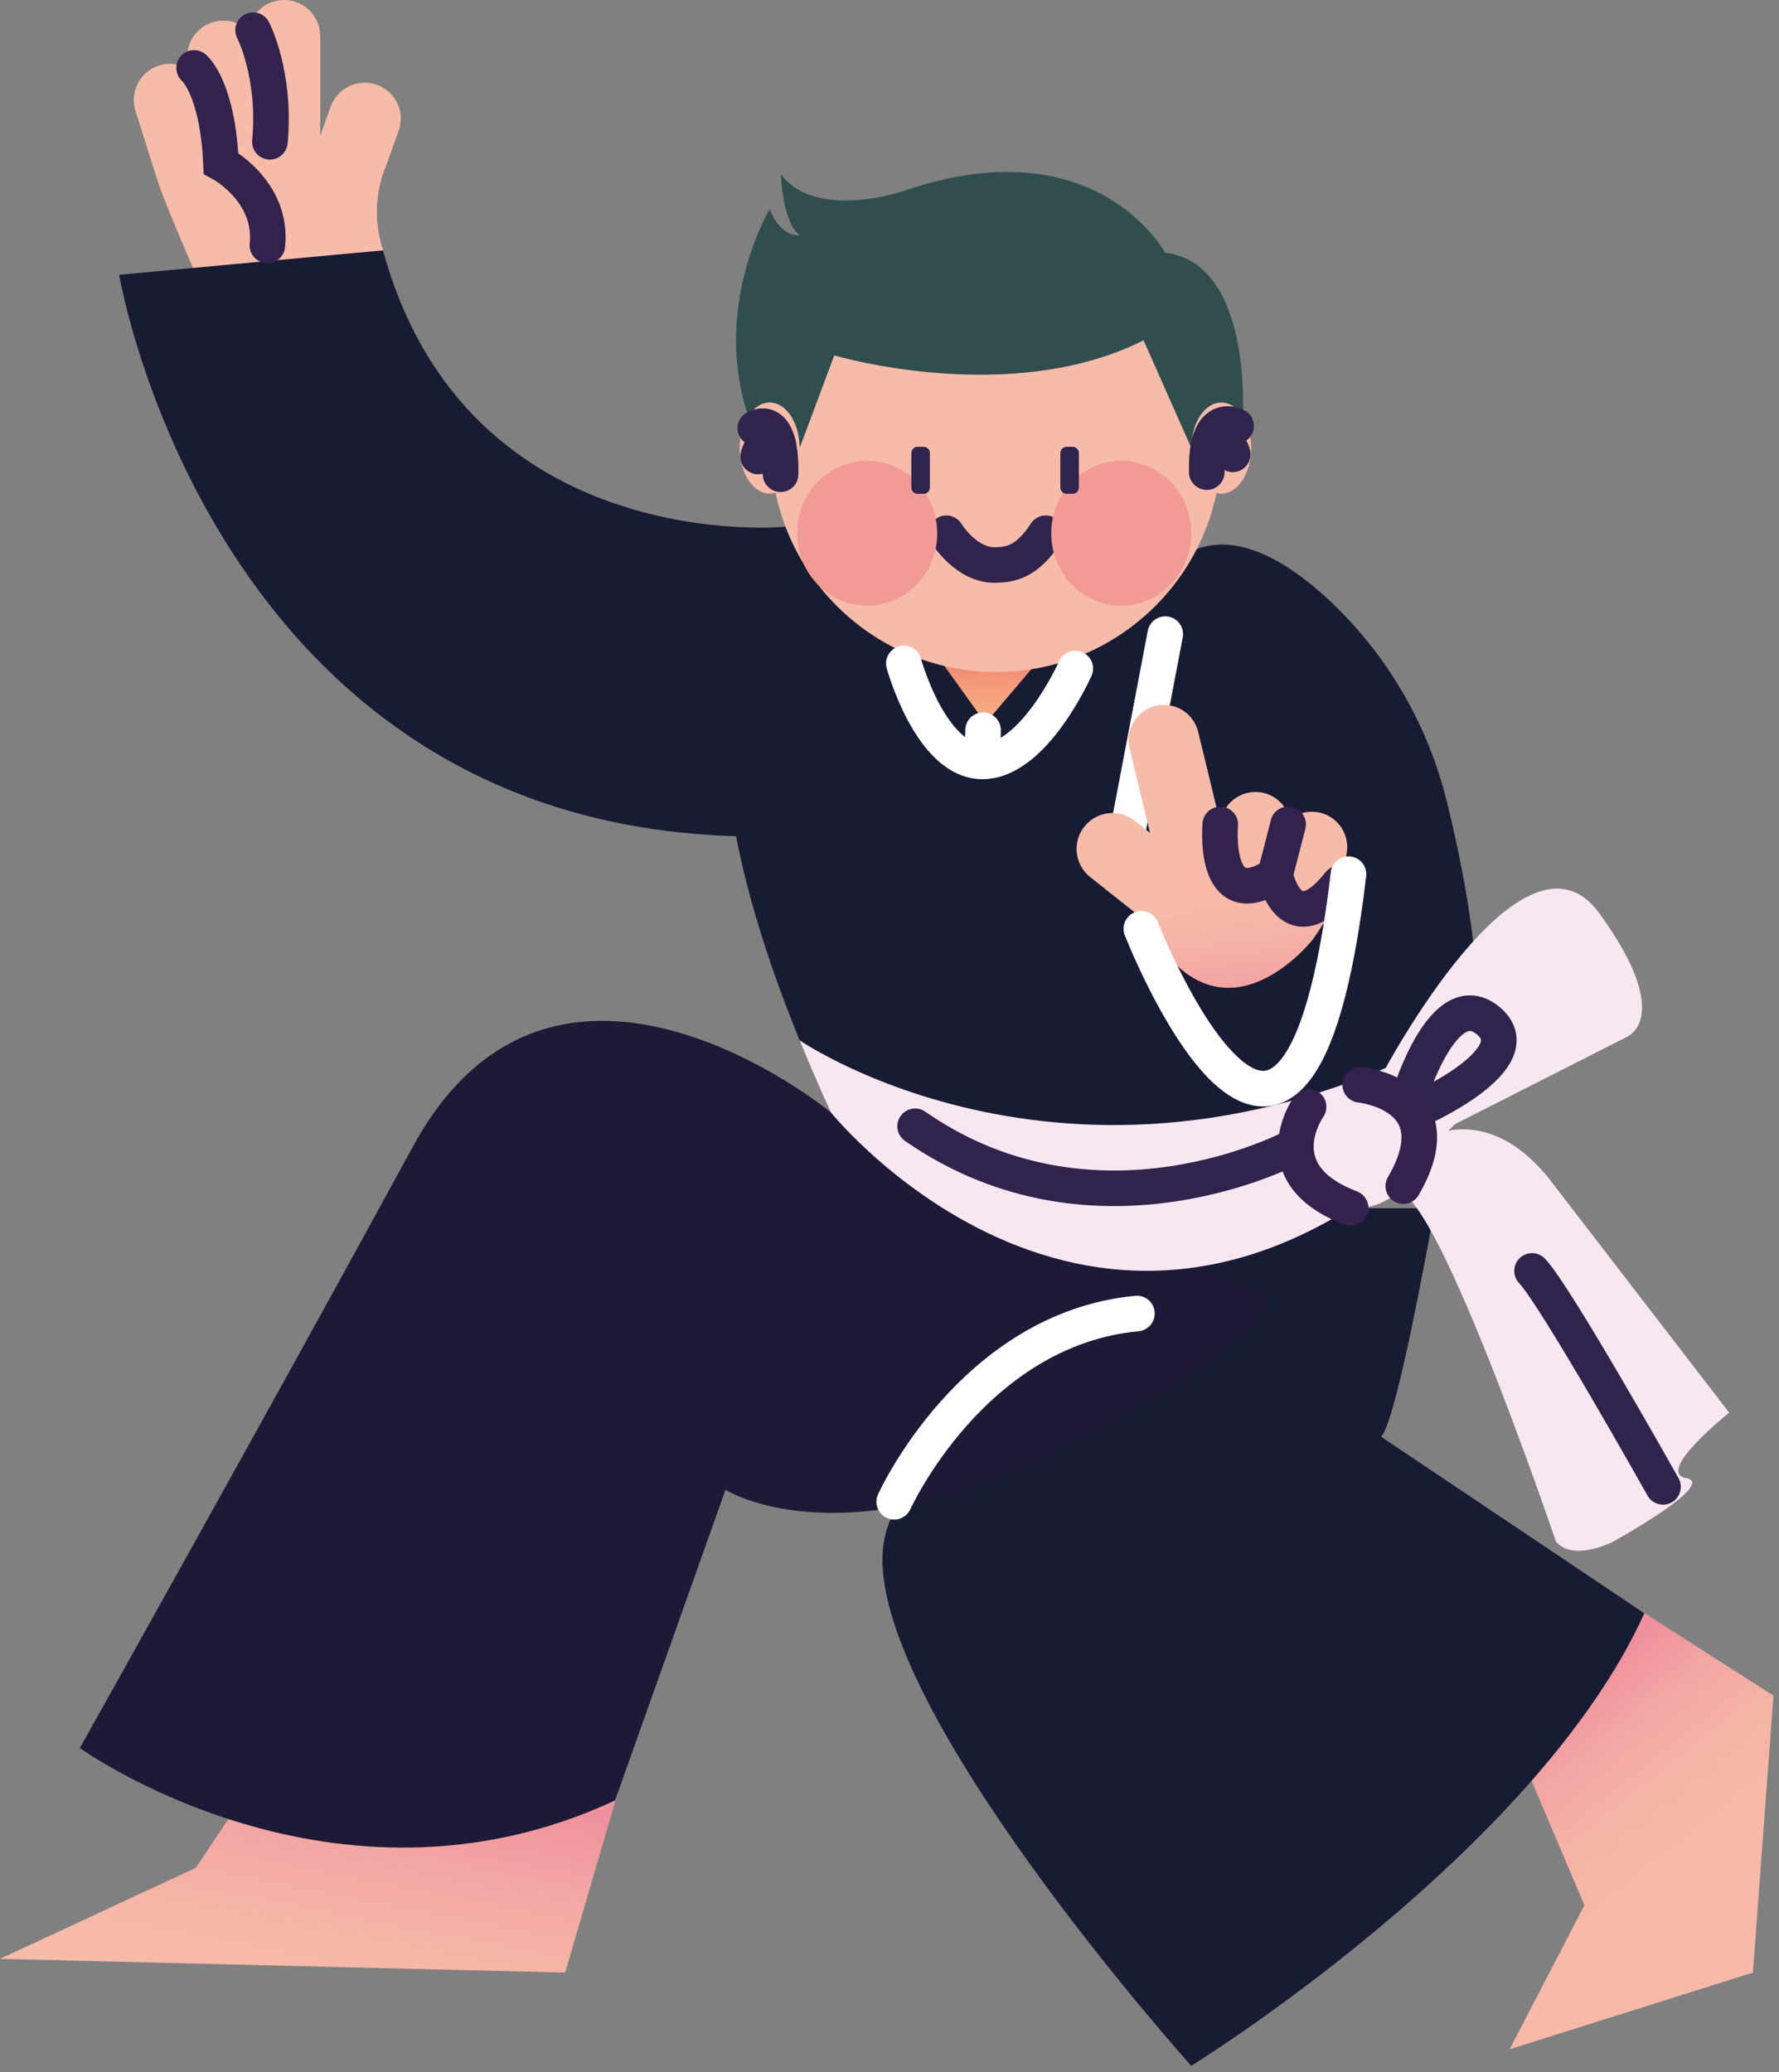 <svg width="200" height="233" viewBox="0 0 200 233" fill="none" xmlns="http://www.w3.org/2000/svg">
<rect x="0" y="0" width="200" height="233" fill="#808080" stroke="none"/>
<path d="M45.046 13.351C45.047 13.819 44.966 14.284 44.807 14.725L43.332 18.845C43.333 18.852 43.333 18.859 43.332 18.867C43.142 19.291 42.986 19.729 42.862 20.177V20.207C42.142 22.818 42.218 25.585 43.079 28.153C44.815 33.397 22.696 32.408 22.696 32.408C22.696 32.408 20.743 27.986 19.252 24.343C18.658 22.901 18.136 21.58 17.84 20.707C17.82 20.646 17.801 20.591 17.785 20.537C17.768 20.482 17.755 20.446 17.741 20.402L15.233 12.48C14.982 11.694 14.977 10.849 15.218 10.059C15.459 9.269 15.935 8.571 16.583 8.059C17.23 7.546 18.018 7.242 18.843 7.189C19.667 7.135 20.488 7.334 21.196 7.759L21.086 6.902C20.978 6.069 21.131 5.224 21.523 4.482C21.915 3.739 22.527 3.137 23.276 2.757C24.025 2.377 24.872 2.238 25.703 2.36C26.534 2.481 27.306 2.857 27.915 3.436C28.074 2.424 28.609 1.509 29.413 0.875C30.217 0.24 31.23 -0.068 32.251 0.012C33.272 0.093 34.226 0.555 34.921 1.307C35.616 2.059 36.002 3.046 36.001 4.07V15.197C36.002 15.218 36.002 15.239 36.001 15.26L37.174 11.994C37.497 11.093 38.129 10.334 38.957 9.852C39.785 9.37 40.756 9.196 41.7 9.36C42.644 9.524 43.499 10.016 44.116 10.749C44.732 11.482 45.071 12.41 45.071 13.368L45.046 13.351Z" fill="#F7BBA9"/>
<path d="M29.596 198.638L22.02 209.999L0 220.239L63.537 221.782L69.418 201.671L29.596 198.638Z" fill="url(#paint0_linear)"/>
<path d="M183.889 180.735L199.378 190.645L197.062 221.782L169.713 230.407L178.127 214.207L172.177 200.218L183.889 180.735Z" fill="url(#paint1_linear)"/>
<path d="M128.043 148.286C128.043 148.286 101.062 160.921 99.316 173.676C96.931 191.068 133.924 232.266 133.924 232.266C133.924 232.266 172.658 208.331 184.862 181.386L154.846 161.253C154.846 161.253 155.7 166.727 161.298 135.838H121.289L128.043 148.286Z" fill="#171B33"/>
<path d="M93.399 125.062C93.399 125.062 62.416 99.546 46.43 128.894C30.444 158.243 8.976 196.534 8.976 196.534C8.976 196.534 37.589 217.154 69.148 202.426L81.561 167.502C81.561 167.502 94 175.467 118.18 163.492C142.359 151.516 142.351 145.745 142.351 145.745L93.399 125.062Z" fill="#1D1A37"/>
<path d="M88.31 59.224C88.31 59.224 52.495 62.729 43.06 28.148L13.396 30.894C13.396 30.894 23.699 92.338 82.75 94.014C141.802 95.689 88.31 59.224 88.31 59.224Z" fill="url(#paint2_linear)"/>
<path d="M166.195 114.897C166.195 122.038 164.932 125.06 164.932 125.06C125.654 165.162 93.399 125.06 93.399 125.06C92.105 122.236 90.936 119.537 89.892 116.962C71.151 70.911 89.892 63.52 89.892 63.52L134.539 61.737C139.308 59.963 144.645 63.097 149.185 67.258C155.838 73.41 160.529 81.388 162.671 90.193C165.418 101.27 166.192 109.335 166.195 114.897Z" fill="#171B33"/>
<path d="M166.195 114.897C166.195 122.038 164.932 125.06 164.932 125.06C125.654 165.162 93.399 125.06 93.399 125.06C92.105 122.236 90.935 119.537 89.892 116.962C89.892 116.962 122.923 139.722 166.195 114.897Z" fill="#F8E7F0"/>
<path d="M155.447 120.692C155.447 120.692 171.211 90.825 179.813 102.699C188.416 114.573 182.804 116.63 182.804 116.63L160.501 127.949C160.501 127.949 167.049 123.9 173.99 132.316L194.398 158.825C194.398 158.825 185.982 165.557 189.561 166.189C193.14 166.82 181.354 173.33 181.354 173.33C181.354 173.33 176.907 175.646 174.924 173.33C174.924 173.33 160.526 130.85 156.741 134.313" fill="#F8E7F0"/>
<path d="M104.539 72.609L110.791 81.305L118.182 72.609H104.539Z" fill="url(#paint3_linear)"/>
<path d="M126.667 94.071L131.001 71.298" stroke="white" stroke-width="4" stroke-miterlimit="10" stroke-linecap="round"/>
<path d="M100.529 168.848C100.529 168.848 109.286 149.445 127.815 147.682" stroke="white" stroke-width="4" stroke-miterlimit="10" stroke-linecap="round"/>
<path d="M152.448 135.838C156.282 135.838 159.391 132.729 159.391 128.894C159.391 125.059 156.282 121.95 152.448 121.95C148.613 121.95 145.504 125.059 145.504 128.894C145.504 132.729 148.613 135.838 152.448 135.838Z" fill="#F8E7F0"/>
<path d="M145.503 128.894C145.503 128.894 123.357 140.867 102.88 126.631L145.503 128.894Z" fill="#F8E7F0"/>
<path d="M145.503 128.894C145.503 128.894 123.357 140.867 102.88 126.631" stroke="#30244C" stroke-width="4" stroke-miterlimit="10" stroke-linecap="round"/>
<path d="M186.96 167.172C186.96 167.172 174.874 145.632 172.237 142.891L186.96 167.172Z" fill="#F8E7F0"/>
<path d="M186.96 167.172C186.96 167.172 174.874 145.632 172.237 142.891" stroke="#30244C" stroke-width="4" stroke-miterlimit="10" stroke-linecap="round"/>
<path d="M158.493 123.123C158.493 123.123 162.339 110.568 167.329 114.776C172.32 118.984 159.754 124.598 159.754 124.598" fill="#F8E7F0"/>
<path d="M158.493 123.123C158.493 123.123 162.339 110.568 167.329 114.776C172.32 118.984 159.754 124.598 159.754 124.598" stroke="#30244C" stroke-width="4" stroke-miterlimit="10" stroke-linecap="round"/>
<path d="M147.119 124.447C147.119 124.447 141.738 131.973 151.846 135.819" stroke="#33224D" stroke-width="4" stroke-miterlimit="10" stroke-linecap="round"/>
<path d="M152.919 121.97C152.919 121.97 163.733 123.068 157.762 133.36" stroke="#33224D" stroke-width="4" stroke-miterlimit="10" stroke-linecap="round"/>
<path d="M147.581 105.64C147.581 105.64 138.044 117.841 129.873 105.64C121.701 93.439 131.732 93.005 131.732 93.005C131.732 93.005 160.693 87.265 147.581 105.64Z" fill="url(#paint4_linear)"/>
<path d="M127.577 92.282C125.83 90.896 123.291 91.189 121.905 92.936C120.519 94.683 120.811 97.222 122.558 98.608L127.58 102.593C129.327 103.979 131.867 103.686 133.253 101.94C134.639 100.193 134.346 97.653 132.599 96.267L127.577 92.282Z" fill="#F7BBA9"/>
<path d="M134.704 82.286C134.187 80.156 132.042 78.848 129.911 79.364C127.781 79.881 126.473 82.026 126.989 84.157L129.396 94.081C129.913 96.212 132.058 97.52 134.189 97.003C136.319 96.487 137.627 94.341 137.11 92.211L134.704 82.286Z" fill="#F7BBA9"/>
<path d="M145.108 93.011C145.108 90.819 143.331 89.042 141.139 89.042C138.947 89.042 137.17 90.819 137.17 93.011V95.088C137.17 97.28 138.947 99.057 141.139 99.057C143.331 99.057 145.108 97.28 145.108 95.088V93.011Z" fill="#F7BBA9"/>
<path d="M151.409 95.852C151.75 93.686 150.271 91.654 148.106 91.313C145.941 90.972 143.909 92.45 143.567 94.615L143.244 96.667C142.903 98.832 144.381 100.864 146.546 101.205C148.712 101.547 150.744 100.068 151.085 97.903L151.409 95.852Z" fill="#F7BBA9"/>
<path d="M21.822 7.635C21.822 7.635 24.465 9.808 24.844 18.364C24.844 18.364 30.7 21.484 30.062 27.585" stroke="#33224D" stroke-width="4" stroke-miterlimit="10" stroke-linecap="round"/>
<path d="M28.456 3.392C28.456 3.392 31.046 8.371 30.343 15.944" stroke="#33224D" stroke-width="4" stroke-miterlimit="10" stroke-linecap="round"/>
<path d="M137.186 92.695C137.186 92.695 136.239 103.031 143.35 98.392C143.35 98.392 145.039 106.302 150.574 99.326" stroke="#33224D" stroke-width="4" stroke-linecap="round" stroke-linejoin="round"/>
<path d="M143.351 98.378L144.817 92.682" stroke="#33224D" stroke-width="4" stroke-linecap="round" stroke-linejoin="round"/>
<path d="M111.983 75.553C125.965 75.553 137.299 64.219 137.299 50.237C137.299 36.255 125.965 24.92 111.983 24.92C98.001 24.92 86.666 36.255 86.666 50.237C86.666 64.219 98.001 75.553 111.983 75.553Z" fill="#F7BBA9"/>
<path d="M86.526 45.257C86.526 45.257 89.331 45.532 89.894 50.377L93.791 39.959C93.791 39.959 113.568 45.834 128.562 38.261L133.934 50.374C133.934 50.374 135.962 44.444 139.716 46.803C139.716 46.803 140.815 29.538 130.987 28.417C130.987 28.417 123.275 14.109 101.815 21.402C101.815 21.402 91.855 24.937 87.79 19.594C87.79 19.594 87.93 24.909 89.894 26.461C89.894 26.461 87.79 26.736 86.526 23.514C86.526 23.514 79.981 34.457 84.126 46.787L86.526 45.257Z" fill="#304E4E"/>
<path d="M106.396 59.955C106.396 59.955 108.607 63.635 111.983 63.525C113.612 63.47 115.438 63.209 117.57 59.955" stroke="#30244C" stroke-width="4" stroke-miterlimit="10" stroke-linecap="round"/>
<path d="M97.489 68.096C101.838 68.096 105.364 64.451 105.364 59.955C105.364 55.458 101.838 51.813 97.489 51.813C93.14 51.813 89.614 55.458 89.614 59.955C89.614 64.451 93.14 68.096 97.489 68.096Z" fill="#F29A96"/>
<path d="M126.057 68.096C130.406 68.096 133.932 64.451 133.932 59.955C133.932 55.458 130.406 51.813 126.057 51.813C121.708 51.813 118.182 55.458 118.182 59.955C118.182 64.451 121.708 68.096 126.057 68.096Z" fill="#F29A96"/>
<path d="M103.839 50.237H103.155C102.769 50.237 102.455 50.55 102.455 50.937V54.815C102.455 55.202 102.769 55.516 103.155 55.516H103.839C104.226 55.516 104.54 55.202 104.54 54.815V50.937C104.54 50.55 104.226 50.237 103.839 50.237Z" fill="#30234C"/>
<path d="M120.591 50.237H119.907C119.52 50.237 119.207 50.55 119.207 50.937V54.815C119.207 55.202 119.52 55.516 119.907 55.516H120.591C120.978 55.516 121.291 55.202 121.291 54.815V50.937C121.291 50.55 120.978 50.237 120.591 50.237Z" fill="#30234C"/>
<path d="M86.527 55.497C88.387 55.497 89.895 53.204 89.895 50.377C89.895 47.549 88.387 45.257 86.527 45.257C84.667 45.257 83.16 47.549 83.16 50.377C83.16 53.204 84.667 55.497 86.527 55.497Z" fill="#F7BBA9"/>
<path d="M137.299 55.497C139.159 55.497 140.667 53.204 140.667 50.377C140.667 47.549 139.159 45.257 137.299 45.257C135.439 45.257 133.932 47.549 133.932 50.377C133.932 53.204 135.439 55.497 137.299 55.497Z" fill="#F7BBA9"/>
<path d="M84.915 48.133C84.915 48.133 87.895 46.273 87.755 53.321" stroke="#30244C" stroke-width="4" stroke-miterlimit="10" stroke-linecap="round"/>
<path d="M87.475 49.913C87.475 49.913 85.511 49.676 85.231 51.324" stroke="#30244C" stroke-width="4" stroke-miterlimit="10" stroke-linecap="round"/>
<path d="M138.967 47.894C138.967 47.894 135.498 46.034 135.671 53.082" stroke="#30244C" stroke-width="4" stroke-miterlimit="10" stroke-linecap="round"/>
<path d="M135.976 49.674C135.976 49.674 138.261 49.435 138.588 51.083" stroke="#30244C" stroke-width="4" stroke-miterlimit="10" stroke-linecap="round"/>
<path d="M128.312 104.424C128.312 104.424 145.65 148.69 151.602 98.287" stroke="white" stroke-width="4" stroke-miterlimit="10" stroke-linecap="round"/>
<path d="M101.611 74.594C101.611 74.594 104.632 85.606 110.45 85.606C116.267 85.606 120.887 75.168 120.887 75.168" stroke="white" stroke-width="4" stroke-linecap="round" stroke-linejoin="round"/>
<path d="M110.519 82.099L110.456 85.606" stroke="white" stroke-width="4" stroke-linecap="round" stroke-linejoin="round"/>
<defs>
<linearGradient id="paint0_linear" x1="37.336" y1="197.301" x2="32.018" y2="224.935" gradientUnits="userSpaceOnUse">
<stop offset="0.03" stop-color="#EF919D"/>
<stop offset="0.36" stop-color="#F3A6A3"/>
<stop offset="0.72" stop-color="#F6B6A7"/>
<stop offset="1" stop-color="#F7BBA9"/>
</linearGradient>
<linearGradient id="paint1_linear" x1="171.762" y1="194.535" x2="200.092" y2="229.976" gradientUnits="userSpaceOnUse">
<stop stop-color="#EF919D"/>
<stop offset="0.02" stop-color="#F0959E"/>
<stop offset="0.14" stop-color="#F3A6A3"/>
<stop offset="0.29" stop-color="#F5B2A6"/>
<stop offset="0.49" stop-color="#F7B9A8"/>
<stop offset="1" stop-color="#F7BBA9"/>
</linearGradient>
<linearGradient id="paint2_linear" x1="13.402" y1="61.103" x2="110.519" y2="61.103" gradientUnits="userSpaceOnUse">
<stop stop-color="#171B33"/>
</linearGradient>
<linearGradient id="paint3_linear" x1="111.359" y1="72.598" x2="111.301" y2="83.565" gradientUnits="userSpaceOnUse">
<stop stop-color="#EE776F"/>
<stop offset="0.18" stop-color="#F18875"/>
<stop offset="0.48" stop-color="#F4A17D"/>
<stop offset="0.77" stop-color="#F6B082"/>
<stop offset="1" stop-color="#F7B584"/>
</linearGradient>
<linearGradient id="paint4_linear" x1="140.656" y1="113.977" x2="137.932" y2="89.811" gradientUnits="userSpaceOnUse">
<stop stop-color="#EF919D"/>
<stop offset="0.01" stop-color="#EF929D"/>
<stop offset="0.15" stop-color="#F3A5A3"/>
<stop offset="0.32" stop-color="#F5B1A6"/>
<stop offset="0.53" stop-color="#F7B9A8"/>
<stop offset="1" stop-color="#F7BBA9"/>
</linearGradient>
</defs>
</svg>
